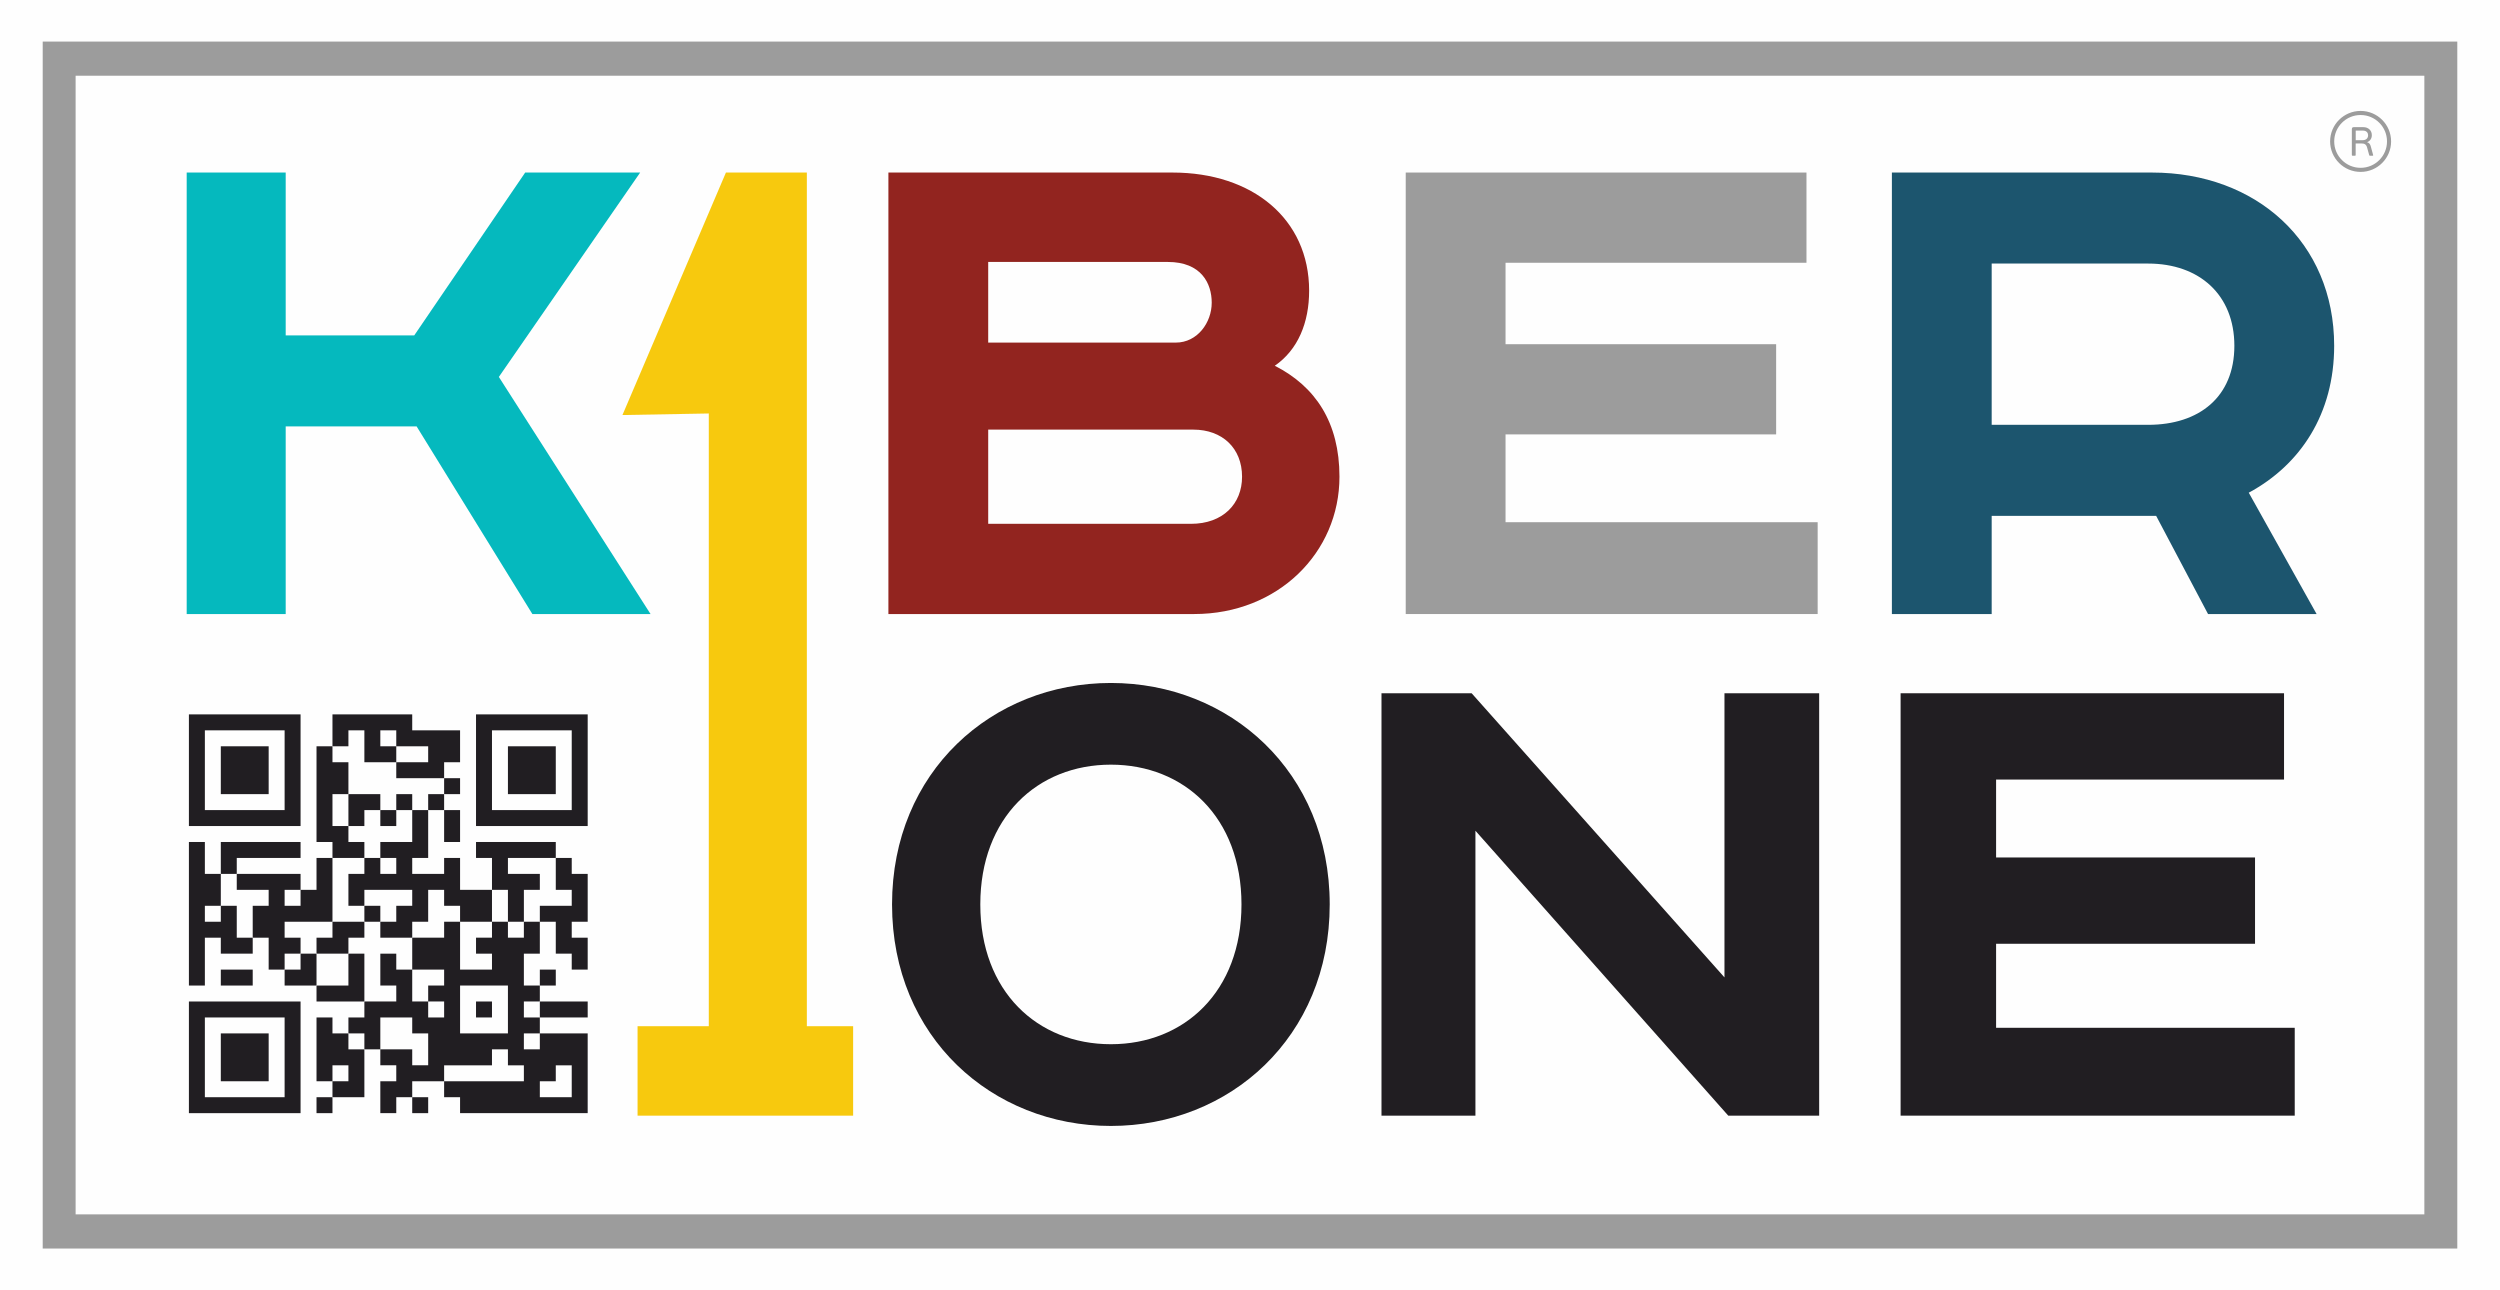 <?xml version="1.0" encoding="UTF-8"?>
<!DOCTYPE svg PUBLIC "-//W3C//DTD SVG 1.1//EN" "http://www.w3.org/Graphics/SVG/1.1/DTD/svg11.dtd">
<!-- Creator: CorelDRAW -->
<svg xmlns="http://www.w3.org/2000/svg" xml:space="preserve" width="180mm" height="92.891mm" version="1.1" style="shape-rendering:geometricPrecision; text-rendering:geometricPrecision; image-rendering:optimizeQuality; fill-rule:evenodd; clip-rule:evenodd"
viewBox="0 0 18000 9289.1"
 xmlns:xlink="http://www.w3.org/1999/xlink"
 xmlns:xodm="http://www.corel.com/coreldraw/odm/2003">
 <rect x="0" y="0" width="18000" height="9289.1" fill="#808080" stroke="none"/>
 <defs>
  <style type="text/css">
   <![CDATA[
    .fil1 {fill:#9C9C9C}
    .fil0 {fill:#FEFEFE}
    .fil4 {fill:#05B9BE;fill-rule:nonzero}
    .fil7 {fill:#1C556E;fill-rule:nonzero}
    .fil5 {fill:#211E22;fill-rule:nonzero}
    .fil6 {fill:#92241F;fill-rule:nonzero}
    .fil2 {fill:#9C9C9C;fill-rule:nonzero}
    .fil3 {fill:#F7C90E;fill-rule:nonzero}
   ]]>
  </style>
 </defs>
 <g id="Layer_x0020_1">
  <g id="_2023317394256">
   <polygon class="fil0" points="-0.02,-0.01 17999.98,-0.01 17999.98,9289.11 -0.02,9289.11 "/>
   <path class="fil1" d="M544.41 545.23l16910.94 0 0 8198.21 -16910.94 0 0 -8198.21zm-236.92 -245.89l17384.98 0 0 8690.14 -17384.98 0 0 -8690.14z"/>
   <path class="fil2" d="M16996.39 798.63c60.51,0 115.48,24.6 155.2,64.33 39.79,39.77 64.38,94.74 64.38,155.25 0,60.52 -24.59,115.47 -64.32,155.18 -39.78,39.79 -94.75,64.39 -155.26,64.39 -60.51,0 -115.46,-24.6 -155.18,-64.33 -39.79,-39.77 -64.38,-94.72 -64.38,-155.24 0,-60.51 24.59,-115.48 64.33,-155.19 39.77,-39.79 94.72,-64.39 155.23,-64.39zm134.44 85.13c-34.35,-34.37 -81.91,-55.64 -134.44,-55.64 -52.53,0 -100.07,21.27 -134.39,55.62 -34.41,34.39 -55.68,81.94 -55.68,134.47 0,52.52 21.27,100.07 55.62,134.4 34.38,34.4 81.94,55.68 134.45,55.68 52.53,0 100.09,-21.28 134.42,-55.62 34.4,-34.39 55.67,-81.92 55.67,-134.46 0,-52.53 -21.27,-100.08 -55.65,-134.45z"/>
   <path class="fil2" d="M16933.37 930.36c0,-5.08 1.07,-8.84 3.22,-11.28 2.14,-2.44 6.05,-3.66 11.71,-3.66l67.11 0c9.37,0 17.82,1.41 25.34,4.25 7.52,2.83 14.01,6.83 19.48,12.01 5.47,5.18 9.67,11.28 12.61,18.31 2.93,7.04 4.39,14.75 4.39,23.15 0,11.73 -2.93,22.03 -8.79,30.92 -5.86,8.89 -13.97,15.29 -24.32,19.19l0 1.18c8.01,2.54 13.77,6.3 17.29,11.28 3.51,4.98 6.25,11.09 8.2,18.31l17 61.84c0.39,0.97 0.44,2.1 0.14,3.37 -0.29,1.27 -1.51,1.9 -3.66,1.9l-19.34 0c-0.98,0 -2,-0.2 -3.08,-0.59 -1.07,-0.39 -1.8,-1.46 -2.19,-3.22l-15.54 -55.97c-1.56,-5.67 -3.61,-10.35 -6.15,-14.07 -2.54,-3.71 -5.52,-6.64 -8.94,-8.79 -3.42,-2.15 -7.21,-3.61 -11.42,-4.39 -4.2,-0.78 -8.74,-1.18 -13.62,-1.18l-41.91 0 0 83.23c0,2.15 -0.39,3.51 -1.17,4.1 -0.78,0.59 -2.25,0.88 -4.39,0.88l-16.41 0c-1.95,0 -3.36,-0.29 -4.24,-0.88 -0.88,-0.59 -1.32,-1.95 -1.32,-4.1l0 -185.79zm116.9 43.96c0,-3.91 -0.59,-7.87 -1.76,-11.87 -1.17,-4.01 -3.22,-7.67 -6.15,-10.99 -2.93,-3.32 -6.84,-6.01 -11.72,-8.06 -4.89,-2.05 -11.03,-3.08 -18.45,-3.08l-50.99 0 0 69.16 48.93 0c7.04,0 13.08,-0.93 18.16,-2.78 5.08,-1.86 9.23,-4.4 12.46,-7.62 3.22,-3.22 5.61,-6.94 7.18,-11.14 1.56,-4.2 2.34,-8.74 2.34,-13.62z"/>
   <polygon class="fil3" points="5226.71,1242.37 4481.6,2988.24 5103.3,2977.05 5103.3,7388.47 4590.48,7388.47 4590.48,8032.73 5103.3,8032.73 5809.29,8032.73 6142.56,8032.73 6142.56,7388.47 5809.29,7388.47 5809.29,1242.37 "/>
   <polygon class="fil4" points="1344.19,1242.37 1344.19,4421.07 2057.02,4421.07 2057.02,3070.23 2999.75,3070.23 3833.09,4421.07 4683.91,4421.07 3591.72,2713.92 4609.12,1242.37 3781.3,1242.37 2982.5,2414.97 2057.02,2414.97 2057.02,1242.37 "/>
   <path class="fil5" d="M1589.85 5947.49l574.22 0 0 -803.92 -803.94 0 0 803.92 229.72 0zm-114.84 -229.73l0 -459.37 574.22 0 0 574.26 -574.22 0 0 -114.89z"/>
   <polygon class="fil5" points="1704.67,6636.57 1704.67,6521.75 1589.85,6521.75 1589.85,6636.57 1475.01,6636.57 1475.01,6521.75 1589.85,6521.75 1589.85,6292.03 1475.01,6292.03 1475.01,6062.33 1360.13,6062.33 1360.13,7095.95 1475.01,7095.95 1475.01,6751.41 1589.85,6751.41 1589.85,6866.25 1819.51,6866.25 1819.51,6751.41 1704.67,6751.41 "/>
   <path class="fil5" d="M1934.39 7210.79l-574.26 0 0 803.92 803.94 0 0 -803.92 -229.68 0zm114.84 229.72l0 459.38 -574.22 0 0 -574.2 574.22 0 0 114.82z"/>
   <polygon class="fil5" points="1819.51,5717.76 1934.39,5717.76 1934.39,5373.27 1589.85,5373.27 1589.85,5717.76 "/>
   <polygon class="fil5" points="1704.67,6177.21 2164.07,6177.21 2164.07,6062.33 1589.85,6062.33 1589.85,6292.03 1704.67,6292.03 "/>
   <polygon class="fil5" points="1819.51,7095.95 1819.51,6981.13 1589.85,6981.13 1589.85,7095.95 "/>
   <polygon class="fil5" points="1704.67,7440.51 1589.85,7440.51 1589.85,7785.07 1934.39,7785.07 1934.39,7440.51 "/>
   <polygon class="fil5" points="2164.07,6866.25 2164.07,6751.41 2049.23,6751.41 2049.23,6636.57 2393.77,6636.57 2393.77,6177.21 2278.95,6177.21 2278.95,6406.87 2164.07,6406.87 2164.07,6521.75 2049.23,6521.75 2049.23,6406.87 2164.07,6406.87 2164.07,6292.03 1704.67,6292.03 1704.67,6406.87 1934.39,6406.87 1934.39,6521.75 1819.51,6521.75 1819.51,6751.41 1934.39,6751.41 1934.39,6981.13 2049.23,6981.13 2049.23,6866.25 "/>
   <polygon class="fil5" points="2278.95,6866.25 2164.07,6866.25 2164.07,6981.13 2049.23,6981.13 2049.23,7095.95 2278.95,7095.95 "/>
   <polygon class="fil5" points="2623.49,6177.21 2623.49,6062.33 2508.61,6062.33 2508.61,5947.49 2393.77,5947.49 2393.77,5717.76 2508.61,5717.76 2508.61,5488.11 2393.77,5488.11 2393.77,5373.27 2278.95,5373.27 2278.95,6062.33 2393.77,6062.33 2393.77,6177.21 "/>
   <polygon class="fil5" points="2393.77,6636.57 2393.77,6751.41 2278.95,6751.41 2278.95,6866.25 2508.61,6866.25 2508.61,6751.41 2623.49,6751.41 2623.49,6636.57 "/>
   <polygon class="fil5" points="2623.49,6981.13 2623.49,6866.25 2508.61,6866.25 2508.61,7095.95 2278.95,7095.95 2278.95,7210.79 2623.49,7210.79 "/>
   <polygon class="fil5" points="2508.61,7440.51 2393.77,7440.51 2393.77,7325.69 2278.95,7325.69 2278.95,7785.07 2393.77,7785.07 2393.77,7670.23 2508.61,7670.23 2508.61,7785.07 2393.77,7785.07 2393.77,7899.89 2623.49,7899.89 2623.49,7555.35 2508.61,7555.35 "/>
   <polygon class="fil5" points="2278.95,8014.71 2393.78,8014.71 2393.78,7899.88 2278.95,7899.88 "/>
   <polygon class="fil5" points="2508.61,5258.39 2623.49,5258.39 2623.49,5488.11 2853.15,5488.11 2853.15,5373.27 2738.33,5373.27 2738.33,5258.39 2853.15,5258.39 2853.15,5373.27 3082.87,5373.27 3082.87,5488.11 2853.15,5488.11 2853.15,5602.94 3197.71,5602.94 3197.71,5488.11 3312.53,5488.11 3312.53,5258.39 2967.99,5258.39 2967.99,5143.57 2393.77,5143.57 2393.77,5373.27 2508.61,5373.27 "/>
   <polygon class="fil5" points="2623.49,5832.65 2738.33,5832.65 2738.33,5717.76 2508.61,5717.76 2508.61,5947.49 2623.49,5947.49 "/>
   <polygon class="fil5" points="2967.99,5947.49 2967.99,6062.33 2738.33,6062.33 2738.33,6177.21 2853.15,6177.21 2853.15,6292.03 2738.33,6292.03 2738.33,6177.21 2623.49,6177.21 2623.49,6292.03 2508.61,6292.03 2508.61,6521.75 2623.49,6521.75 2623.49,6406.87 2967.99,6406.87 2967.99,6521.75 2853.15,6521.75 2853.15,6636.57 2738.33,6636.57 2738.33,6751.41 2967.99,6751.41 2967.99,6636.57 3082.87,6636.57 3082.87,6406.87 3197.71,6406.87 3197.71,6521.75 3312.53,6521.75 3312.53,6636.57 3542.25,6636.57 3542.25,6406.87 3312.53,6406.87 3312.53,6177.21 3197.71,6177.21 3197.71,6292.03 2967.99,6292.03 2967.99,6177.21 3082.87,6177.21 3082.87,5832.65 2967.99,5832.65 "/>
   <path class="fil5" d="M3771.93 6751.41l-114.84 0 0 -114.84 -114.84 0 0 114.84 -114.88 0 0 114.84 114.88 0 0 114.88 -229.72 0 0 -344.56 -114.82 0 0 114.84 -229.72 0 0 229.72 229.72 0 0 114.82 -114.84 0 0 114.84 114.84 0 0 114.9 -114.84 0 0 -114.9 -114.88 0 0 -229.66 -114.84 0 0 -114.88 -114.82 0 0 229.7 114.82 0 0 114.84 -229.66 0 0 114.9 -114.88 0 0 114.82 114.88 0 0 114.84 114.84 0 0 -229.66 229.66 0 0 114.82 114.88 0 0 229.72 -114.88 0 0 -114.88 -229.66 0 0 114.88 114.82 0 0 114.84 -114.82 0 0 229.64 114.82 0 0 -114.82 114.84 0 0 -114.82 229.72 0 0 -114.84 344.54 0 0 -114.88 114.84 0 0 114.88 114.84 0 0 114.84 -574.22 0 0 114.82 114.82 0 0 114.82 918.82 0 0 -574.2 -344.54 0 0 114.84 -114.88 0 0 -114.84 114.88 0 0 -114.82 -114.88 0 0 -114.9 114.88 0 0 -114.84 -114.88 0 0 -229.7 114.88 0 0 -229.68 -114.88 0 0 114.84zm-114.84 459.38l0 229.72 -344.56 0 0 -344.56 344.56 0 0 114.84zm229.72 574.28l114.82 0 0 -114.84 114.84 0 0 229.66 -229.66 0 0 -114.82z"/>
   <polygon class="fil5" points="2623.49,6636.57 2738.33,6636.57 2738.33,6521.75 2623.49,6521.75 "/>
   <polygon class="fil5" points="2738.33,5947.49 2853.16,5947.49 2853.16,5832.65 2738.33,5832.65 "/>
   <polygon class="fil5" points="2853.15,5832.65 2967.99,5832.65 2967.99,5717.76 2853.15,5717.76 "/>
   <polygon class="fil5" points="2967.99,8014.71 3082.88,8014.71 3082.88,7899.88 2967.99,7899.88 "/>
   <polygon class="fil5" points="3082.87,5832.65 3197.69,5832.65 3197.69,5717.76 3082.87,5717.76 "/>
   <polygon class="fil5" points="3197.71,5717.76 3312.55,5717.76 3312.55,5602.94 3197.71,5602.94 "/>
   <polygon class="fil5" points="3197.71,6062.33 3312.53,6062.33 3312.53,5832.65 3197.71,5832.65 "/>
   <path class="fil5" d="M4116.47 5143.57l-689.1 0 0 803.92 803.98 0 0 -803.92 -114.88 0zm0 229.7l0 459.38 -574.22 0 0 -574.26 574.22 0 0 114.88z"/>
   <polygon class="fil5" points="3657.09,6521.75 3657.09,6636.57 3771.93,6636.57 3771.93,6406.87 3886.81,6406.87 3886.81,6292.03 3657.09,6292.03 3657.09,6177.21 4001.63,6177.21 4001.63,6062.33 3427.37,6062.33 3427.37,6177.21 3542.25,6177.21 3542.25,6406.87 3657.09,6406.87 "/>
   <polygon class="fil5" points="3427.37,7325.69 3542.26,7325.69 3542.26,7210.79 3427.37,7210.79 "/>
   <polygon class="fil5" points="3771.93,5373.27 3657.09,5373.27 3657.09,5717.76 4001.63,5717.76 4001.63,5373.27 "/>
   <polygon class="fil5" points="4116.47,6177.21 4001.63,6177.21 4001.63,6406.87 4116.47,6406.87 4116.47,6521.75 3886.81,6521.75 3886.81,6636.57 4001.63,6636.57 4001.63,6866.25 4116.47,6866.25 4116.47,6981.13 4231.35,6981.13 4231.35,6751.41 4116.47,6751.41 4116.47,6636.57 4231.35,6636.57 4231.35,6292.03 4116.47,6292.03 "/>
   <polygon class="fil5" points="3886.81,7095.95 4001.64,7095.95 4001.64,6981.13 3886.81,6981.13 "/>
   <polygon class="fil5" points="4001.63,7325.69 4231.35,7325.69 4231.35,7210.79 3886.81,7210.79 3886.81,7325.69 "/>
   <path class="fil6" d="M7115.1 3093.26l1477.12 0c207.03,0 350.6,132.17 350.6,339.23 0,195.35 -137.82,339.03 -367.68,339.03l-1460.04 0 0 -678.26zm0 -1207.18l1293.28 0c241.42,0 316.04,155.27 316.04,293.21 0,143.73 -103.41,287.42 -258.63,287.42l-1350.69 0 0 -580.63zm-718.59 -643.76l0 3178.73 2201.63 0c603.3,0 1045.99,-442.67 1045.99,-988.56 0,-390.9 -172.5,-649.7 -465.66,-799.03 166.85,-114.94 247.31,-310.44 247.31,-540.32 0,-517.33 -408.18,-850.82 -983.01,-850.82l-2046.26 0z"/>
   <polygon class="fil2" points="10121.25,1242.37 10121.25,4421.07 13087.2,4421.07 13087.2,3759.89 10839.87,3759.89 10839.87,3127.64 12788.25,3127.64 12788.25,2478.27 10839.87,2478.27 10839.87,1891.9 13006.6,1891.9 13006.6,1242.37 "/>
   <path class="fil7" d="M14340.11 1897.64l1126.72 0c367.7,0 620.58,224.31 620.58,592.14 0,367.82 -252.88,568.94 -620.58,568.94l-1126.72 0 0 -1161.08zm-718.55 -655.27l0 3178.7 718.55 0 0 -707.06 1184.08 0 373.67 707.06 781.69 0 -488.53 -873.64c373.47,-201.29 614.99,-569.12 614.99,-1057.65 0,-747.34 -563.35,-1247.41 -1310.59,-1247.41l-1873.86 0z"/>
   <path class="fil5" d="M9573.95 6512.01c0,-956.77 -721.79,-1594.63 -1575.63,-1594.63 -853.83,0 -1575.62,637.86 -1575.62,1594.63 0,956.95 721.79,1594.81 1575.62,1594.81 853.84,0 1575.63,-637.86 1575.63,-1594.81zm-2515.76 0c0,-626.97 411.62,-1006.48 940.13,-1006.48 528.52,0 940.34,379.51 940.34,1006.48 0,627 -411.82,1006.33 -940.34,1006.33 -528.51,0 -940.13,-379.33 -940.13,-1006.33z"/>
   <polygon class="fil5" points="9946.72,4991.47 9946.72,8032.68 10623.08,8032.68 10623.08,5981.34 12443.47,8032.68 13097.97,8032.68 13097.97,4991.47 12416.14,4991.47 12416.14,7037.24 10595.8,4991.47 "/>
   <polygon class="fil5" points="13684.32,4991.47 13684.32,8032.68 16522.06,8032.68 16522.06,7400.11 14371.87,7400.11 14371.87,6795.15 16236.22,6795.15 16236.22,6173.8 14371.87,6173.8 14371.87,5612.82 16445.04,5612.82 16445.04,4991.47 "/>
  </g>
 </g>
</svg>
